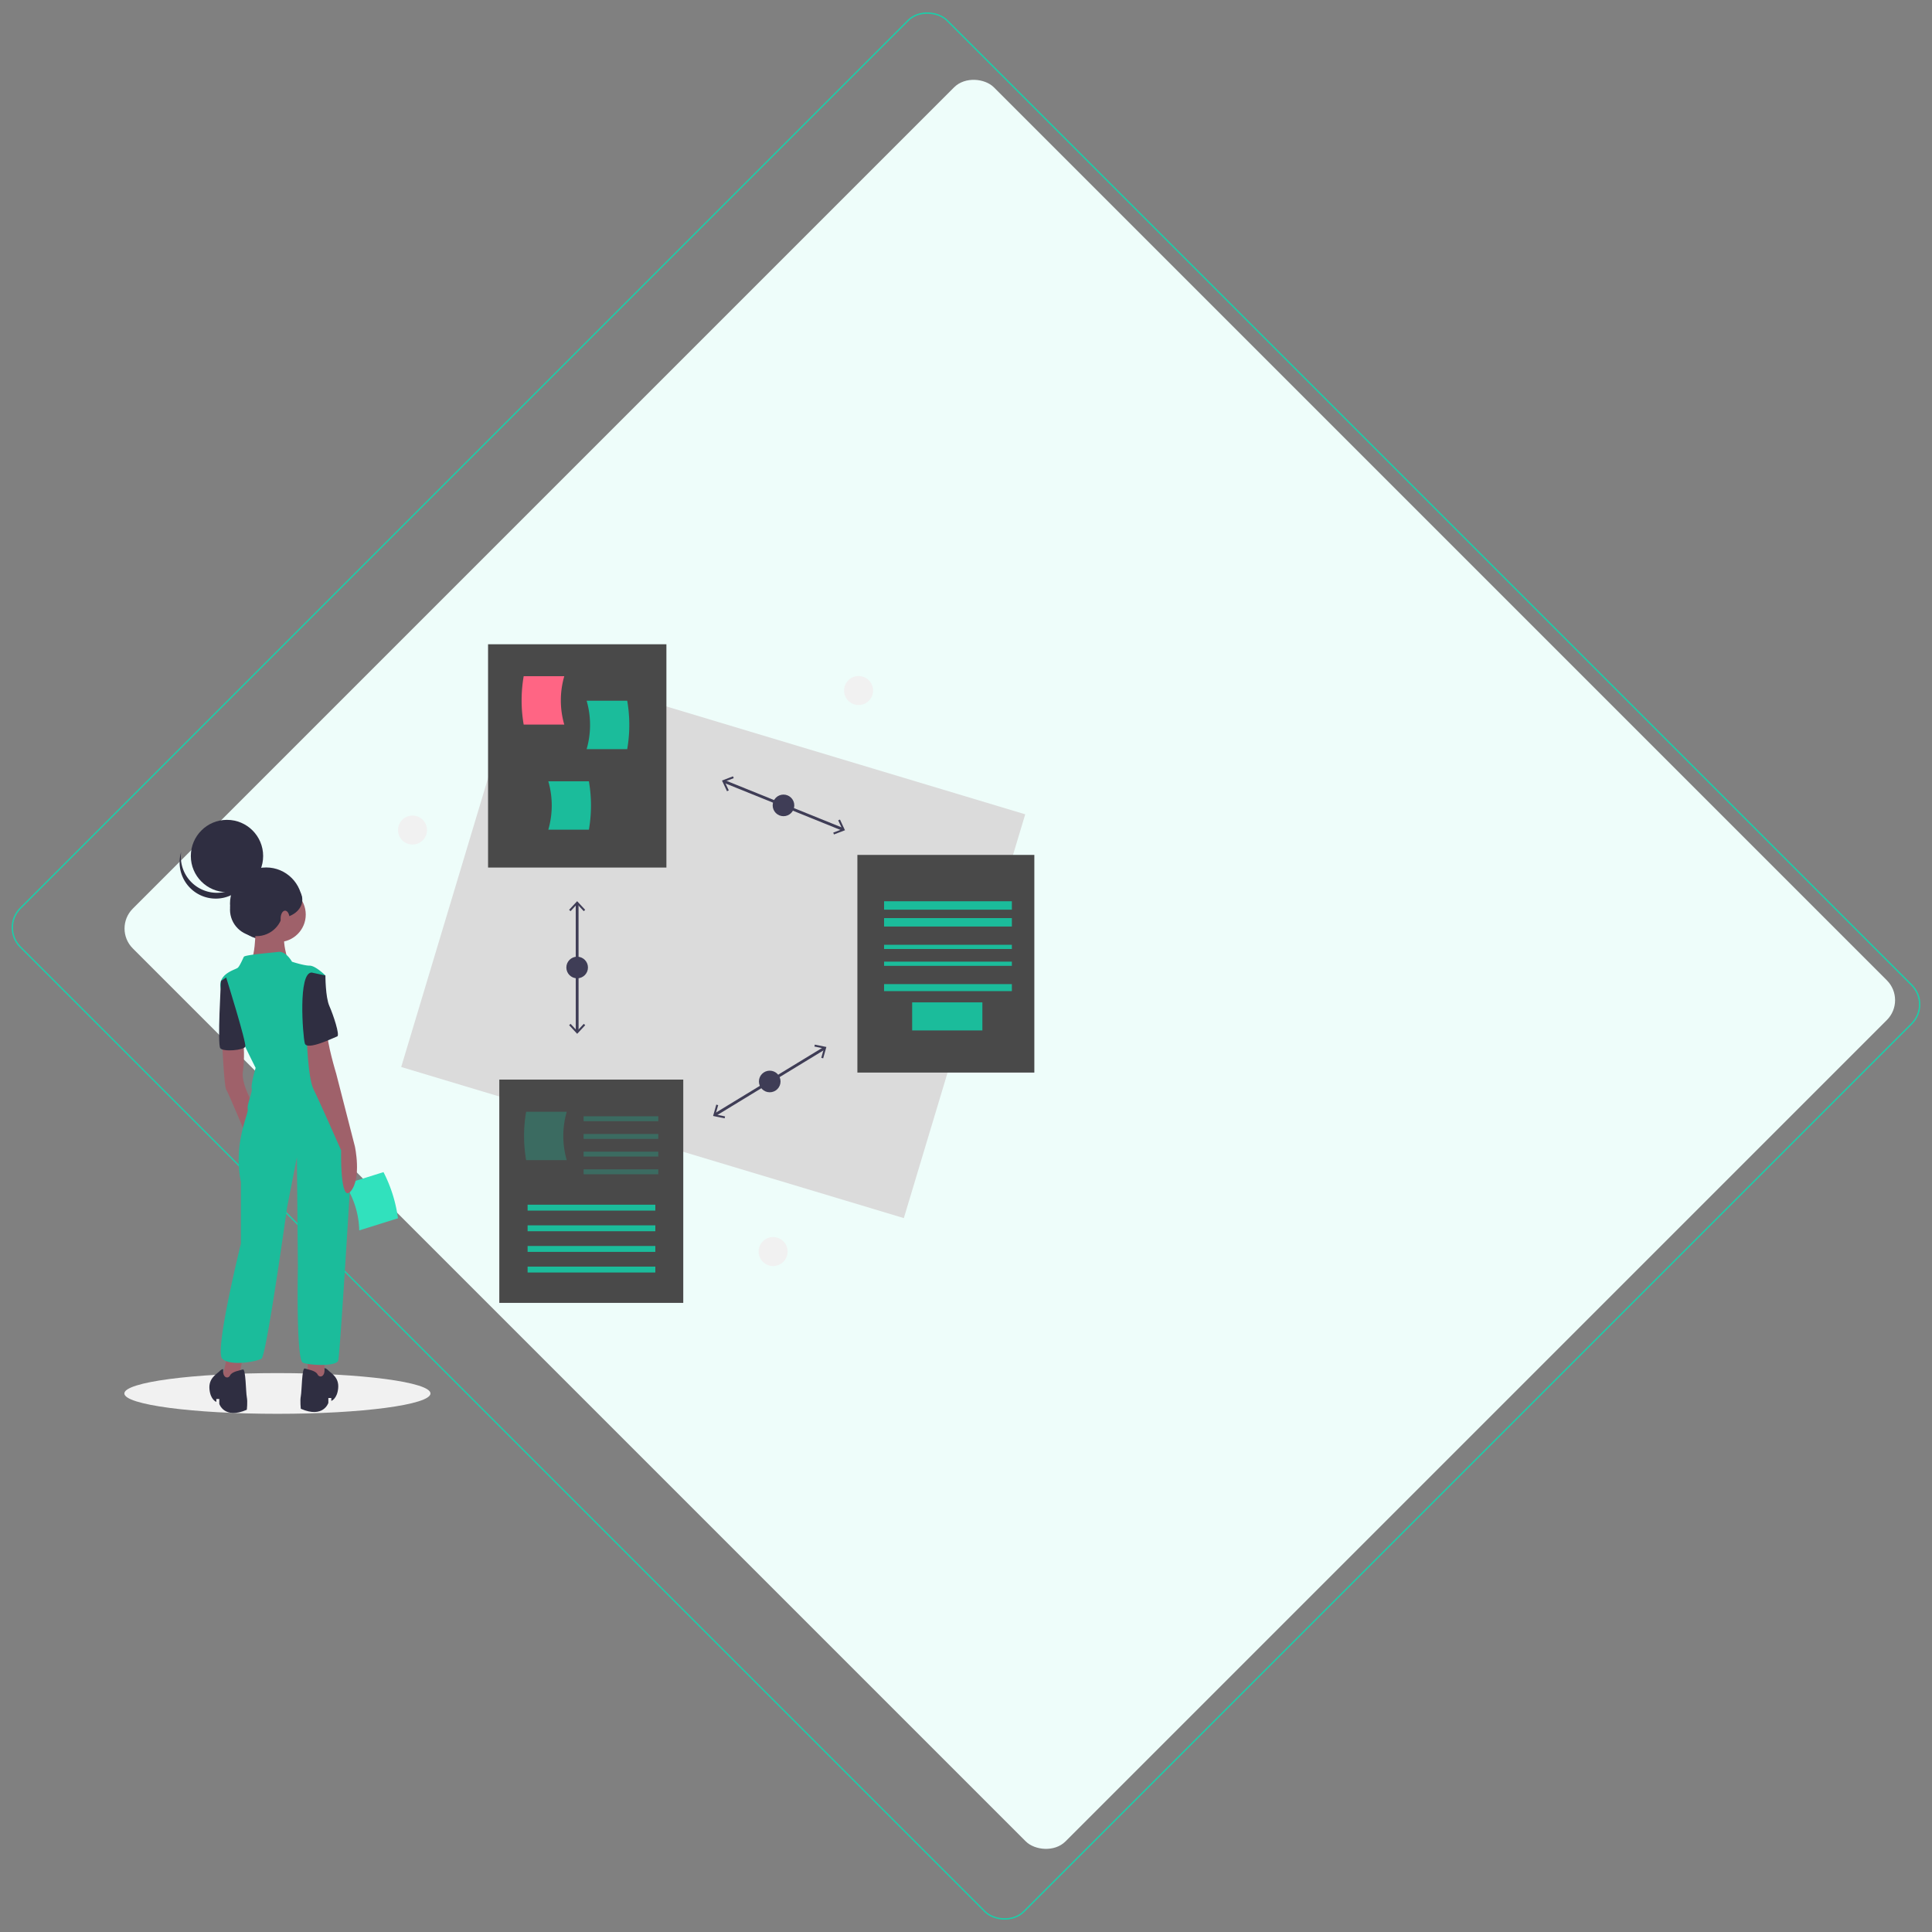 <svg xmlns="http://www.w3.org/2000/svg" width="1375.776" height="1375.776" viewBox="0 0 1375.776 1375.776">
  <rect x="0" y="0" width="1375.776" height="1375.776" fill="#808080" stroke="none"/>
  <g id="headerbg" transform="translate(-581.451 311.78)">
    <g id="Group_6" data-name="Group 6">
      <rect id="Rectangle_64" data-name="Rectangle 64" width="867.164" height="939.32" rx="20" transform="translate(661.851 349.42) rotate(-45)" fill="#eefdfa"/>
      <g id="Rectangle_65" data-name="Rectangle 65" transform="translate(581.451 348.775) rotate(-45)" fill="none" stroke="#1dcda9" stroke-width="1">
        <rect width="934.166" height="1011.476" rx="20" stroke="none"/>
        <rect x="0.5" y="0.5" width="933.166" height="1010.476" rx="19.5" fill="none"/>
      </g>
    </g>
    <g id="Group_4" data-name="Group 4" transform="translate(669.502 146.365)">
      <circle id="Ellipse_23" data-name="Ellipse 23" cx="10.324" cy="10.324" r="10.324" transform="translate(513.019 23.26)" fill="#f1f1f1"/>
      <circle id="Ellipse_24" data-name="Ellipse 24" cx="10.324" cy="10.324" r="10.324" transform="translate(452.15 422.759)" fill="#f1f1f1"/>
      <circle id="Ellipse_25" data-name="Ellipse 25" cx="10.324" cy="10.324" r="10.324" transform="translate(195.379 122.61)" fill="#f1f1f1"/>
      <ellipse id="Ellipse_26" data-name="Ellipse 26" cx="109" cy="14.5" rx="109" ry="14.5" transform="translate(0.498 519.635)" fill="#f1f1f1"/>
      <path id="Path_117" data-name="Path 117" d="M370.514,637.152l27.576-8.639a101.07,101.07,0,0,0-10.3-32.88l-27.576,8.639A62,62,0,0,1,370.514,637.152Z" transform="translate(-202.753 -219.113)" fill="#31e1bd"/>
      <ellipse id="Ellipse_27" data-name="Ellipse 27" cx="25.747" cy="25.747" rx="25.747" ry="25.747" transform="translate(75.732 159.573)" fill="#2f2e41"/>
      <path id="Path_118" data-name="Path 118" d="M103.4,726.3l-4.9,20.99h11.894l4.9-23.788Z" transform="translate(-29.695 -218.338)" fill="#9f616a"/>
      <path id="Path_119" data-name="Path 119" d="M187.5,727.5v19.59l11.894,1.4V727.5Z" transform="translate(-56.426 -219.539)" fill="#9f616a"/>
      <path id="Path_120" data-name="Path 120" d="M235.5,465.2s1.4,30.085,2.8,32.184,13.993,32.184,13.993,32.184l6.3-19.59s-9.8-16.092-8.4-25.187.518-20.288.518-20.288Z" transform="translate(-165.295 -179.728)" fill="#9f616a"/>
      <circle id="Ellipse_28" data-name="Ellipse 28" cx="19.59" cy="19.59" r="19.59" transform="translate(90.495 173.529)" fill="#9f616a"/>
      <path id="Path_121" data-name="Path 121" d="M267.484,336.5s.7,27.986-4.2,32.184,27.986.7,27.986.7-7-19.59-1.4-23.788S267.484,336.5,267.484,336.5Z" transform="translate(-173.492 -141.282)" fill="#9f616a"/>
      <path id="Path_122" data-name="Path 122" d="M284.568,378.477s-4.2-7.7-9.8-7-23.788,2.1-24.488,3.5-2.8,6.3-4.2,7.7-11.894,3.5-12.594,11.894,25.187,59.47,25.187,59.47-3.5,11.894-2.8,14.693-3.5,11.195-2.8,14.692-10.495,24.488-4.9,51.774v44.078s-18.891,76.262-13.293,81.859,24.488,2.1,27.986,0S281.07,553.389,281.07,553.389l7-35.682.7,78.361s-1.4,65.767,3.5,67.866,23.788,2.8,25.187-1.4c1.091-3.274,6.438-90.387,8.739-128.571a142.667,142.667,0,0,0-3.08-39.3c-2.912-13.208-7.139-28.726-11.956-35.023-9.1-11.894-14.693-49.675-14.693-49.675l11.894-21.689s-7-7-11.194-7S284.568,378.477,284.568,378.477Z" transform="translate(-164.689 -151.775)" fill="#1bbc9b"/>
      <path id="Path_123" data-name="Path 123" d="M237.347,397.5l-3.69,2.511s-2.607,45.065-.508,47.863,16.692,1.433,17.791-1.033S237.347,397.5,237.347,397.5Z" transform="translate(-164.344 -159.603)" fill="#2f2e41"/>
      <path id="Path_124" data-name="Path 124" d="M321.5,454.966s.7,29.385,4.9,37.781,19.59,43.378,19.59,43.378-.893,38.5,6.9,29.047,2.9-31.845,2.9-31.845l-13.293-51.774s-7-23.088-6.3-30.085S321.5,454.966,321.5,454.966Z" transform="translate(-191.126 -175.09)" fill="#9f616a"/>
      <path id="Path_125" data-name="Path 125" d="M332.158,795.27s.7-.559,2.8,1.54,7.7,4.9,7,12.594-4.9,9.1-4.9,9.1v-2.1h-2.1v3.5s-3.5,11.194-19.59,4.2c0,0-.7-5.6,0-9.1s.7-20.29,2.8-19.59,7.7,1.4,9.1,4.2S332.858,801.426,332.158,795.27Z" transform="translate(-189.19 -279.054)" fill="#2f2e41"/>
      <path id="Path_126" data-name="Path 126" d="M232.269,796.27s-.7-.559-2.8,1.54-7.7,4.9-7,12.594,4.9,9.1,4.9,9.1v-2.1h2.1v3.5s3.5,11.194,19.59,4.2c0,0,.7-5.6,0-9.1s-.7-20.29-2.8-19.59-7.7,1.4-9.1,4.2S231.57,802.426,232.269,796.27Z" transform="translate(-161.365 -279.354)" fill="#2f2e41"/>
      <path id="Path_127" data-name="Path 127" d="M323.639,392.5l9.8,2.1s0,15.392,2.8,21.689,7.7,20.989,5.6,21.689-21.689,10.495-23.089,4.9S313.844,392.5,323.639,392.5Z" transform="translate(-189.767 -158.101)" fill="#2f2e41"/>
      <ellipse id="Ellipse_29" data-name="Ellipse 29" cx="25.747" cy="25.747" rx="25.747" ry="25.747" transform="translate(47.84 125.673)" fill="#2f2e41"/>
      <path id="Path_128" data-name="Path 128" d="M203.64,294.036a25.748,25.748,0,0,0,39.76-13.519,25.748,25.748,0,1,1-50.225-10.558A25.739,25.739,0,0,0,203.64,294.036Z" transform="translate(-152.261 -121.296)" fill="#2f2e41"/>
      <circle id="Ellipse_30" data-name="Ellipse 30" cx="18.881" cy="18.881" r="18.881" transform="translate(75.732 170.73)" fill="#2f2e41"/>
      <ellipse id="Ellipse_31" data-name="Ellipse 31" cx="16.736" cy="13.088" rx="16.736" ry="13.088" transform="translate(93.755 169.443)" fill="#2f2e41"/>
      <ellipse id="Ellipse_32" data-name="Ellipse 32" cx="3.176" cy="5.62" rx="3.176" ry="5.62" transform="translate(111.778 190.323)" fill="#a0616a"/>
      <rect id="Rectangle_45" data-name="Rectangle 45" width="373.612" height="300.149" transform="matrix(0.958, 0.288, -0.288, 0.958, 284.089, 14.124)" fill="#dbdbdb"/>
      <line id="Line_1" data-name="Line 1" x2="84.755" y2="34.258" transform="translate(427.49 98.242)" fill="none" stroke="#3f3d56" stroke-miterlimit="10" stroke-width="2"/>
      <path id="Path_129" data-name="Path 129" d="M612.715,147.405l1.269-.593-2.926-6.249L617.5,138.1l-.5-1.308-7.851,3Z" transform="translate(-183.07 -42.12)" fill="#3f3d56"/>
      <path id="Path_130" data-name="Path 130" d="M722.881,191.4l-.5-1.308,6.446-2.461-2.926-6.249,1.269-.593,3.561,7.612Z" transform="translate(-217.078 -55.335)" fill="#3f3d56"/>
      <circle id="Ellipse_33" data-name="Ellipse 33" cx="7.696" cy="7.696" r="7.696" transform="translate(462.172 107.675)" fill="#3f3d56"/>
      <line id="Line_2" data-name="Line 2" y1="47.542" x2="78.083" transform="translate(421.032 288.201)" fill="none" stroke="#3f3d56" stroke-miterlimit="10" stroke-width="2"/>
      <path id="Path_131" data-name="Path 131" d="M608.314,480.694l.282-1.372-6.759-1.383,1.874-6.641-1.348-.379-2.28,8.089Z" transform="translate(-180.346 -142.475)" fill="#3f3d56"/>
      <path id="Path_132" data-name="Path 132" d="M709.454,419.637l-1.348-.379,1.874-6.64-6.76-1.385.282-1.371,8.232,1.688Z" transform="translate(-211.324 -124.136)" fill="#3f3d56"/>
      <circle id="Ellipse_34" data-name="Ellipse 34" cx="7.696" cy="7.696" r="7.696" transform="translate(452.377 304.276)" fill="#3f3d56"/>
      <line id="Line_3" data-name="Line 3" x2="0.027" y2="91.417" transform="translate(322.929 185.104)" fill="none" stroke="#3f3d56" stroke-miterlimit="10" stroke-width="2"/>
      <path id="Path_133" data-name="Path 133" d="M453.538,270.031l1.025.954,4.7-5.055,4.7,5.053,1.024-.955-5.725-6.153Z" transform="translate(-136.331 -80.288)" fill="#3f3d56"/>
      <path id="Path_134" data-name="Path 134" d="M453.573,389.671l1.025-.955,4.7,5.053,4.7-5.056,1.025.954-5.721,6.156Z" transform="translate(-136.342 -117.784)" fill="#3f3d56"/>
      <circle id="Ellipse_35" data-name="Ellipse 35" cx="7.696" cy="7.696" r="7.696" transform="translate(315.246 223.117)" fill="#3f3d56"/>
      <rect id="Rectangle_46" data-name="Rectangle 46" width="127" height="159" transform="translate(259.498 0.635)" fill="#494949"/>
      <path id="Path_135" data-name="Path 135" d="M570.58,125.343h-28.9a101.073,101.073,0,0,1,0-34.455h28.9A61.994,61.994,0,0,0,570.58,125.343Z" transform="translate(-256.814 -67.511)" fill="#ff6584"/>
      <path id="Path_136" data-name="Path 136" d="M606.379,150.321h28.9a101.07,101.07,0,0,0,0-34.455h-28.9A62,62,0,0,1,606.379,150.321Z" transform="translate(-276.69 -75.014)" fill="#1bbc9b"/>
      <path id="Path_137" data-name="Path 137" d="M567.379,232.321h28.9a101.069,101.069,0,0,0,0-34.455h-28.9a62,62,0,0,1,0,34.455Z" transform="translate(-264.976 -99.643)" fill="#1bbc9b"/>
      <rect id="Rectangle_47" data-name="Rectangle 47" width="126" height="155" transform="translate(522.498 150.635)" fill="#494949"/>
      <rect id="Rectangle_48" data-name="Rectangle 48" width="91" height="6" transform="translate(541.498 183.635)" fill="#1bbc9b"/>
      <rect id="Rectangle_49" data-name="Rectangle 49" width="91" height="6" transform="translate(541.498 195.635)" fill="#1bbc9b"/>
      <rect id="Rectangle_50" data-name="Rectangle 50" width="91" height="3" transform="translate(541.498 214.635)" fill="#1bbc9b"/>
      <rect id="Rectangle_51" data-name="Rectangle 51" width="91" height="3" transform="translate(541.498 226.635)" fill="#1bbc9b"/>
      <rect id="Rectangle_52" data-name="Rectangle 52" width="91" height="5" transform="translate(541.498 242.635)" fill="#1bbc9b"/>
      <rect id="Rectangle_53" data-name="Rectangle 53" width="50" height="20" transform="translate(561.498 255.635)" fill="#1bbc9b"/>
      <rect id="Rectangle_54" data-name="Rectangle 54" width="131" height="159" transform="translate(267.498 310.635)" fill="#494949"/>
      <rect id="Rectangle_55" data-name="Rectangle 55" width="90.954" height="4.198" transform="translate(287.653 399.729)" fill="#1bbc9b"/>
      <rect id="Rectangle_56" data-name="Rectangle 56" width="90.954" height="4.198" transform="translate(287.653 414.422)" fill="#1bbc9b"/>
      <rect id="Rectangle_57" data-name="Rectangle 57" width="90.954" height="4.198" transform="translate(287.653 429.115)" fill="#1bbc9b"/>
      <rect id="Rectangle_58" data-name="Rectangle 58" width="90.954" height="4.198" transform="translate(287.653 443.807)" fill="#1bbc9b"/>
      <path id="Path_138" data-name="Path 138" d="M573.08,568.65h-28.9a101.092,101.092,0,0,1,0-34.455h28.9A62,62,0,0,0,573.08,568.65Z" transform="translate(-257.564 -200.66)" fill="#1bbc9b" opacity="0.3"/>
      <rect id="Rectangle_59" data-name="Rectangle 59" width="53.173" height="3.498" transform="translate(327.533 336.761)" fill="#1bbc9b" opacity="0.3"/>
      <rect id="Rectangle_60" data-name="Rectangle 60" width="53.173" height="3.498" transform="translate(327.533 349.355)" fill="#1bbc9b" opacity="0.3"/>
      <rect id="Rectangle_61" data-name="Rectangle 61" width="53.173" height="3.498" transform="translate(327.533 361.949)" fill="#1bbc9b" opacity="0.3"/>
      <rect id="Rectangle_62" data-name="Rectangle 62" width="53.173" height="3.498" transform="translate(327.533 374.542)" fill="#1bbc9b" opacity="0.3"/>
    </g>
  </g>
</svg>
